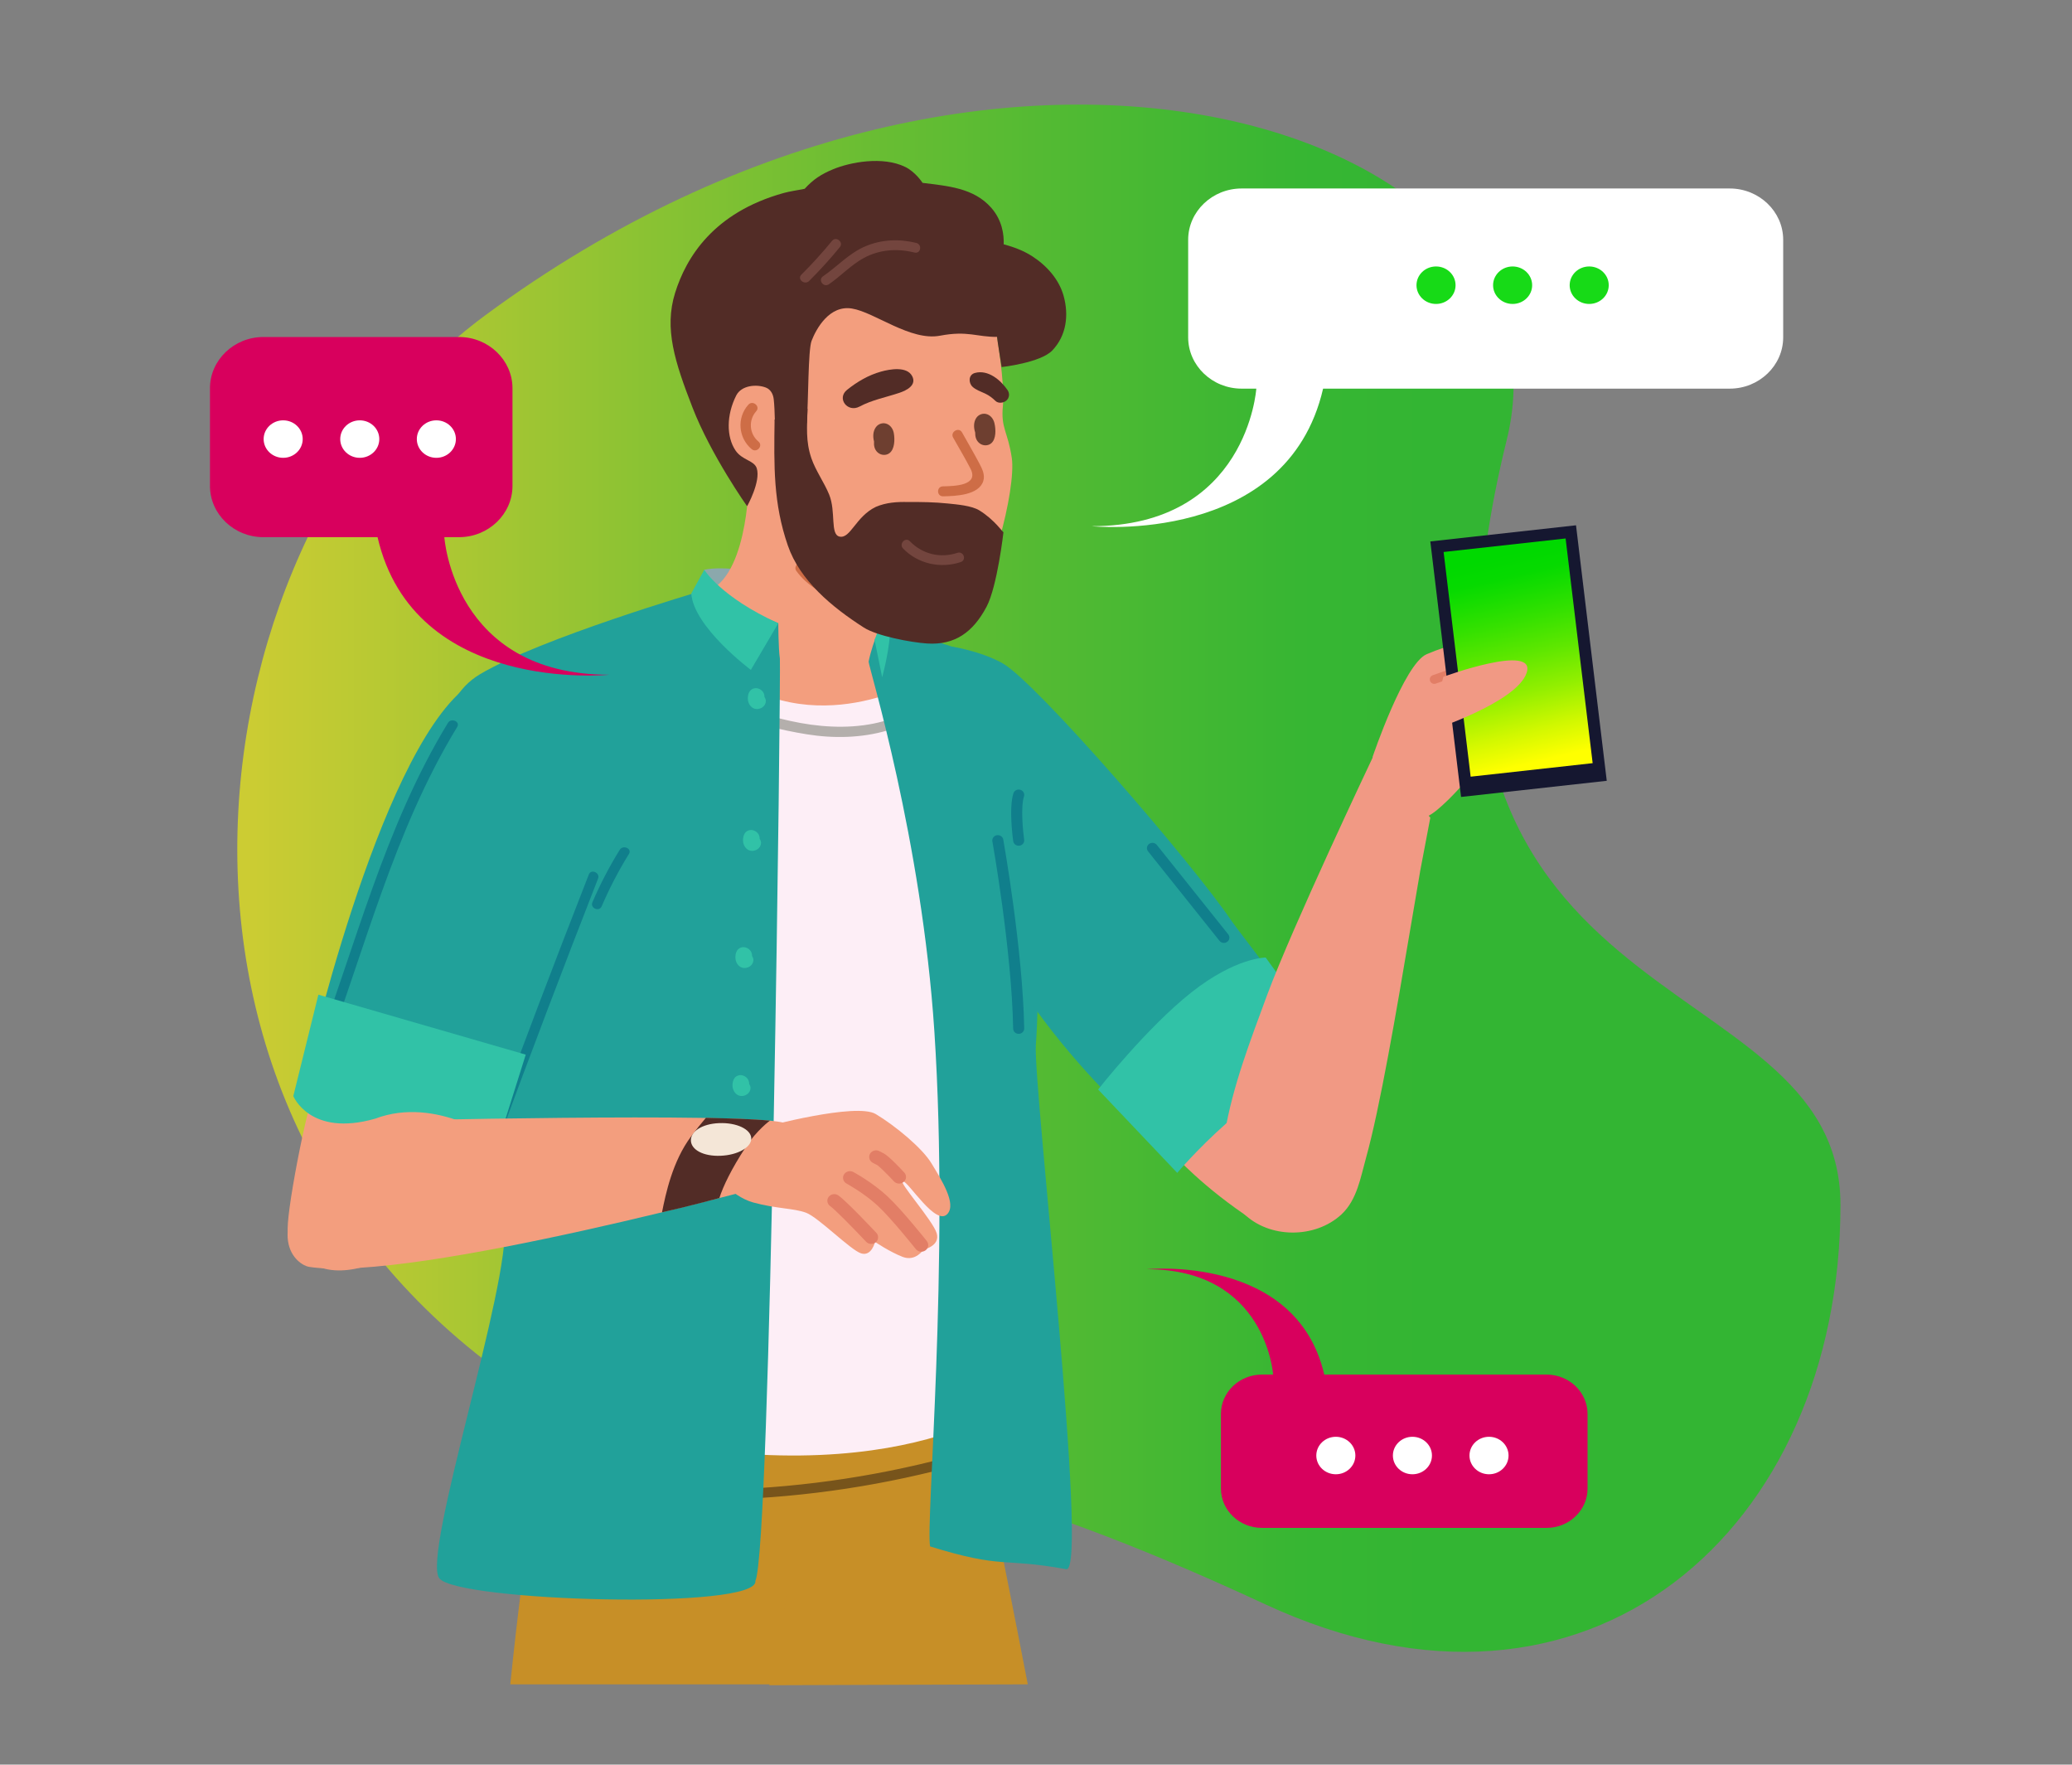 <svg width="498" height="424" viewBox="0 0 498 424" fill="none" xmlns="http://www.w3.org/2000/svg">
<rect x="0" y="0" width="498" height="424" fill="#808080" stroke="none"/>
<path opacity="0.6" d="M116.557 75.815C46.131 127.834 24.516 267.934 128.183 335.136C193.418 377.425 170.767 323.556 304.127 385.496C381.746 421.548 442.351 367.471 442.351 289.495C442.351 229.392 326.967 248.318 362.155 105.633C380.407 31.627 241.416 -16.409 116.557 75.815Z" fill="url(#paint0_linear)"/>
<path d="M210.674 404.715C223.02 364.167 232.276 338.855 232.276 338.855L130.329 346.513C130.329 346.513 126.06 371.347 122.647 404.715H210.674Z" fill="#C78F27"/>
<path d="M247.024 404.715C240.332 369.982 233.804 338.744 233.804 338.744L197.621 341.32L184.914 404.928L247.024 404.715Z" fill="#C78F27"/>
<path d="M132.634 235.742C132.594 233.851 132.956 231.865 134.842 230.888C135.666 230.461 136.523 230.355 137.377 230.443C137.861 229.233 138.619 228.172 139.923 227.548C141.132 226.97 142.394 226.932 143.64 227.155C145.457 224.799 148.033 223.532 151.095 225.814C153.587 227.67 155.73 229.986 157.443 232.525C158.729 234.43 161.321 238.069 160.177 240.399C155.936 249.047 152.074 257.911 148.072 266.674C148.923 266.905 148.56 268.179 147.705 267.947C147.633 267.928 147.564 267.905 147.493 267.887C147.178 268.501 146.321 268.127 146.269 267.535C142.351 266.358 138.813 264.682 137.166 260.733C135.17 255.95 136.571 250.721 137.081 245.778C134.227 242.858 130.325 239.164 132.634 235.742Z" fill="#FFA587"/>
<path d="M126.901 288.051C130.494 272.934 138.039 260.295 141.377 247.484C141.435 247.259 141.713 247.018 141.972 247.05C145.247 247.455 148.392 247.207 151.523 246.304C151.54 244.9 151.56 243.495 151.576 242.091C151.585 241.33 152.818 241.329 152.81 242.091C152.794 243.416 152.776 244.742 152.761 246.065C153.185 246.237 153.277 246.939 152.747 247.165C152.622 257.034 152.459 266.906 152.016 276.767C151.752 282.639 151.39 288.508 150.876 294.363C150.485 298.821 150.045 303.398 148.183 307.552C145.262 314.067 136.482 321.116 128.052 313.047C120.57 305.889 124.99 296.096 126.901 288.051Z" fill="#FFA587"/>
<path d="M151.522 232.795C151.796 232.795 152.065 232.668 152.224 232.432C152.478 232.061 152.371 231.561 151.982 231.318L145.18 227.044C144.79 226.8 144.271 226.905 144.018 227.276C143.765 227.648 143.872 228.147 144.261 228.391L151.063 232.664C151.205 232.753 151.365 232.795 151.522 232.795Z" fill="#ED835C"/>
<path d="M145.582 234.955C145.895 234.955 146.195 234.787 146.341 234.496C146.54 234.095 146.363 233.615 145.946 233.424L138.616 230.07C138.193 229.876 137.697 230.048 137.498 230.449C137.299 230.85 137.475 231.331 137.893 231.522L145.222 234.876C145.338 234.93 145.461 234.955 145.582 234.955Z" fill="#ED835C"/>
<path d="M141.417 238.999C141.759 238.999 142.079 238.797 142.205 238.472C142.364 238.055 142.14 237.591 141.705 237.438L134.28 234.819C133.847 234.665 133.363 234.88 133.202 235.297C133.044 235.713 133.267 236.176 133.702 236.329L141.127 238.949C141.222 238.983 141.321 238.999 141.417 238.999Z" fill="#ED835C"/>
<path d="M111.378 243.142C111.416 243.142 111.452 243.139 111.489 243.131C111.792 243.074 111.988 242.792 111.928 242.501C111.813 241.95 109.924 228.306 109.205 223.098C109.161 222.803 108.882 222.599 108.577 222.637C108.269 222.676 108.053 222.946 108.095 223.239C108.2 224.006 110.687 242.013 110.831 242.71C110.884 242.964 111.118 243.142 111.378 243.142Z" fill="black"/>
<path d="M179.866 137.18C179.866 137.18 173.583 135.998 169.27 136.898L167.301 142.717H178.712L179.866 137.18Z" fill="#8BA8AC"/>
<path d="M238.347 347.13C201.111 358.781 163.062 360.931 124.481 354.426C122.904 354.16 122.228 356.475 123.816 356.743C162.845 363.325 201.334 361.236 239.014 349.447C240.539 348.969 239.886 346.647 238.347 347.13Z" fill="#77541B"/>
<path d="M179.932 116.353C179.932 116.353 179.657 140.295 168.668 142.5C159.571 144.326 151.336 149.645 151.336 149.645C151.336 149.645 175.411 209.009 193.779 209.106C212.145 209.204 220.835 163.768 225.05 155.163L211.447 150.415L214.875 134.486L179.932 116.353Z" fill="#F39E7E"/>
<path d="M219.344 164.323C219.344 164.323 190.312 180.298 168.42 156.196C168.42 156.196 162.603 202.773 184.106 210.634C205.61 218.496 226.026 176.091 219.344 164.323Z" fill="#FDEEF6"/>
<path d="M160.183 157.39C166.999 166.551 178.862 170.767 189.92 173.225C202.988 176.13 218.061 175.184 226.433 163.782C227.358 162.522 229.456 163.829 228.525 165.098C220.655 175.818 206.808 178.517 193.923 176.44C181.041 174.366 166.225 169.616 158.326 158.999C157.401 157.753 159.248 156.132 160.183 157.39Z" fill="#B4AFAC"/>
<path d="M220.972 184.108L241.21 338.17C241.21 338.17 205.174 364.137 125.132 338.254C109.516 333.203 149.468 186.524 149.468 186.524L220.972 184.108Z" fill="#FDEEF6"/>
<path d="M208.767 158.991C209.326 156.197 210.358 153.526 210.358 153.526C210.358 153.526 210.918 153.379 211.722 152.394C212.18 151.833 211.515 149.646 211.515 149.646L233.14 156.811C233.14 156.811 252.585 198.73 248.965 251.144C248.3 260.782 261.868 378.062 256.269 377.046C240.752 374.228 241.209 377.055 223.553 371.579C222.429 366.154 228.229 303.5 224.577 247.88C221.541 201.684 208.876 160.577 208.767 158.991Z" fill="#21A19A"/>
<path d="M121.259 294.016C114.183 227.58 93.133 175.182 115.411 161.976C130.042 153.302 168.425 142.046 168.425 142.046L187.066 149.754C187.066 149.754 187.066 155.717 187.443 158.255C187.683 161.753 185.282 372.132 181.555 379.846C182.569 386.936 109.805 384.826 105.578 379.231C101.336 373.616 122.786 308.353 121.259 294.016Z" fill="#21A19A"/>
<path d="M296.124 221.456C297.601 223.649 320.966 253.433 320.196 255.936C316.925 266.554 299.391 276.107 286.155 279.44C283.393 280.135 249.551 251.551 235.8 220.135C222.244 189.165 228.757 155.363 228.757 155.363C228.757 155.363 235.661 156.415 240.966 159.373C249.001 163.853 286.693 207.458 296.124 221.456Z" fill="#21A19A"/>
<path d="M119.189 268.789C119.189 268.789 86.265 267.912 73.214 259.22C73.214 259.22 90.648 181.899 112.004 165.154C127.97 152.636 153.961 188.724 153.193 203.726C152.427 218.727 119.189 268.789 119.189 268.789Z" fill="#21A19A"/>
<path d="M187.065 149.755L180.465 160.962C180.465 160.962 166.689 150.675 166.146 142.596L169.27 136.899C169.27 136.898 173.25 143.5 187.065 149.755Z" fill="#31C2A7"/>
<path d="M210.193 153.714L212.027 162.73C212.027 162.73 214.187 154.821 213.827 150.863L212.03 147.546C212.031 147.547 211.035 151.964 210.193 153.714Z" fill="#31C2A7"/>
<path d="M107.662 173.696C108.449 172.406 110.679 173.372 109.884 174.676C94.605 199.741 87.711 228.235 77.463 255.304C76.926 256.722 74.707 255.736 75.242 254.325C85.49 227.256 92.382 198.761 107.662 173.696Z" fill="#107F8C"/>
<path d="M143.742 211.106C135.505 232.152 127.482 253.276 119.674 274.472C119.149 275.895 116.93 274.907 117.453 273.493C125.26 252.297 133.285 231.173 141.521 210.127C142.074 208.713 144.292 209.698 143.742 211.106Z" fill="#107F8C"/>
<path d="M148.943 204.205C149.738 202.92 151.968 203.886 151.165 205.185C148.658 209.237 146.475 213.428 144.605 217.784C144.005 219.18 141.784 218.199 142.383 216.805C144.254 212.449 146.437 208.257 148.943 204.205Z" fill="#107F8C"/>
<path d="M179.016 200.218C179.442 199.587 180.24 199.299 180.997 199.494C181.645 199.661 182.186 200.111 182.432 200.71C182.55 200.997 182.596 201.291 182.595 201.586C182.621 201.623 182.65 201.654 182.675 201.697C183.353 202.863 182.489 204.181 181.193 204.412C179.628 204.691 178.611 203.339 178.58 201.971C178.567 201.391 178.683 200.713 179.016 200.218Z" fill="#31C2A7"/>
<path d="M180.172 166.14C180.597 165.508 181.396 165.222 182.153 165.417C182.8 165.582 183.341 166.033 183.587 166.631C183.705 166.919 183.751 167.212 183.75 167.507C183.777 167.544 183.806 167.577 183.83 167.619C184.508 168.784 183.644 170.102 182.348 170.333C180.784 170.613 179.767 169.26 179.736 167.892C179.722 167.312 179.839 166.634 180.172 166.14Z" fill="#31C2A7"/>
<path d="M177.183 228.366C177.609 227.735 178.408 227.447 179.165 227.642C179.812 227.809 180.353 228.259 180.599 228.857C180.717 229.145 180.763 229.439 180.762 229.734C180.789 229.77 180.818 229.802 180.842 229.845C181.518 231.009 180.655 232.327 179.359 232.559C177.794 232.839 176.778 231.487 176.748 230.117C176.734 229.536 176.849 228.859 177.183 228.366Z" fill="#31C2A7"/>
<path d="M176.488 259.118C176.914 258.487 177.713 258.2 178.472 258.395C179.119 258.561 179.66 259.012 179.906 259.609C180.024 259.897 180.07 260.191 180.069 260.486C180.096 260.523 180.125 260.554 180.149 260.598C180.826 261.761 179.962 263.079 178.666 263.311C177.102 263.591 176.085 262.239 176.054 260.87C176.04 260.29 176.156 259.612 176.488 259.118Z" fill="#31C2A7"/>
<path d="M239.496 80.086C239.496 80.086 241.578 92.199 241.044 97.561C240.51 102.924 242.249 103.697 243.185 110.046C244.258 117.319 238.07 142.74 231.243 146.701C221.493 152.356 204.901 143.552 201.143 142.441C197.386 141.328 187.095 136.475 181.872 126.32C176.651 116.165 170.129 101.254 171.383 85.713C172.638 70.171 187.886 56.447 206.451 56.318C225.015 56.19 237.682 72.806 239.496 80.086Z" fill="#F39E7E"/>
<path d="M239.017 101.704C238.796 100.771 238.242 99.951 237.36 99.58C236.366 99.161 235.206 99.55 234.629 100.447C233.977 101.463 233.998 102.755 234.382 103.915C234.36 104.886 234.596 105.83 235.379 106.473C236.21 107.156 237.432 107.198 238.244 106.509C239.451 105.487 239.361 103.168 239.017 101.704Z" fill="#6E3F30"/>
<path d="M214.833 104.125C214.667 103.181 214.162 102.332 213.302 101.913C212.335 101.442 211.152 101.767 210.524 102.632C209.813 103.61 209.758 104.902 210.073 106.082C209.996 107.051 210.174 108.005 210.92 108.691C211.71 109.417 212.927 109.525 213.779 108.882C215.045 107.927 215.092 105.607 214.833 104.125Z" fill="#6E3F30"/>
<path d="M235.407 111.397C234.07 108.865 232.611 106.386 231.214 103.885C230.453 102.524 228.319 103.774 229.077 105.135C230.473 107.633 231.97 110.102 233.27 112.646C235.333 116.682 229.403 116.802 226.645 116.858C225.035 116.891 225.079 119.29 226.692 119.258C229.699 119.198 235.28 118.997 236.332 115.569C236.783 114.095 236.091 112.693 235.407 111.397Z" fill="#CE6D46"/>
<path d="M162.259 70.371C164.911 61.877 171.459 51.081 188.332 46.381C189.92 45.938 191.662 45.726 193.399 45.364C195.475 43.092 197.372 41.852 200.286 40.648C204.298 38.993 212.113 37.456 217.563 40.106C220.027 41.304 221.711 43.89 221.735 43.939C227.76 44.702 234.034 45.122 238.256 49.937C240.878 52.928 241.318 56.374 241.238 58.697C243.639 59.353 245.966 60.206 248.055 61.549C251.576 63.811 254.527 67.109 255.636 71.089C256.909 75.659 256.355 80.608 252.914 84.21C250.089 87.167 240.738 88.203 240.738 88.203C240.738 88.203 239.59 81.105 239.639 80.944C234.839 81.001 232.601 79.392 225.932 80.661C218.828 82.013 210.256 75.041 204.781 74.138C199.308 73.234 196.151 79.061 195.059 81.899C194.212 84.1 194.312 96.138 193.91 101.683C191.446 102.714 188.511 102.637 186.255 101.528C186.195 99.103 186.107 97.093 185.958 95.885C185.813 94.69 185.233 93.576 184.07 93.123C181.891 92.274 178.218 92.535 176.952 95.026C174.567 99.719 174.575 104.979 176.779 108.239C178.384 110.612 181.274 110.613 181.883 112.52C182.901 115.704 179.568 121.646 179.568 121.646C179.568 121.646 170.883 109.384 166.443 97.925C162.211 87.014 159.574 78.972 162.259 70.371Z" fill="#522C26"/>
<path d="M179.864 97.239C180.919 96.068 182.815 97.633 181.762 98.804C179.84 100.94 180.073 104.242 182.292 106.099C183.508 107.116 181.876 108.936 180.661 107.92C177.421 105.209 177.052 100.364 179.864 97.239Z" fill="#CE6D46"/>
<path d="M197.807 66.392C201.273 64.019 204.06 60.839 208.021 59.166C211.887 57.534 216.161 57.352 220.22 58.371C221.732 58.751 221.308 61.063 219.781 60.679C215.663 59.646 211.399 59.952 207.648 61.972C204.522 63.656 202.128 66.317 199.222 68.305C197.937 69.184 196.524 67.269 197.807 66.392Z" fill="#73453E"/>
<path d="M192.604 66.001C195.209 63.41 197.668 60.698 199.984 57.867C200.957 56.677 202.829 58.185 201.859 59.373C199.543 62.205 197.083 64.916 194.479 67.507C193.39 68.589 191.509 67.091 192.604 66.001Z" fill="#73453E"/>
<path d="M203.606 93.656C206.047 91.717 208.706 90.137 211.772 89.283C213.904 88.689 217.979 87.969 219.238 90.374C220.369 92.53 217.963 93.786 216.168 94.389C212.935 95.476 209.623 96.072 206.591 97.691C203.712 99.228 201.011 95.716 203.606 93.656Z" fill="#522C26"/>
<path d="M234.319 89.615C237.503 88.738 240.536 91.357 242.163 93.729C242.709 94.527 242.633 95.597 241.876 96.246C241.194 96.831 239.947 97.013 239.239 96.317C238.507 95.597 237.725 95.017 236.786 94.569C235.775 94.087 234.536 93.699 233.728 92.917C232.753 91.976 232.726 90.053 234.319 89.615Z" fill="#522C26"/>
<path d="M193.255 135.665C195.882 139.283 200.222 141.455 204.277 143.325C208.23 145.148 212.362 146.531 216.608 147.569C218.131 147.941 217.309 150.151 215.792 149.78C210.977 148.603 206.337 146.966 201.908 144.8C197.991 142.884 193.975 140.738 191.411 137.207C190.521 135.979 192.356 134.426 193.255 135.665Z" fill="#CE6D46"/>
<path d="M235.396 122.643C233.525 121.487 229.984 121.204 227.804 120.98C224.653 120.655 221.449 120.598 218.285 120.629C215.614 120.555 212.965 120.731 210.505 121.792C205.644 124.131 204.417 129.51 201.778 128.932C199.473 128.427 200.961 122.981 199.297 118.865C198.131 115.982 196.019 113.059 195.02 110.125C193.6 105.954 193.994 102.609 194.083 98.222C191.671 99.456 188.582 99.585 186.171 100.819C186.013 112.054 185.852 120.921 189.353 131.072C192.256 139.49 199.927 145.859 207.612 150.786C210.815 152.841 219.004 154.369 222.809 154.617C229.474 155.053 233.842 151.945 237.104 145.812C239.7 140.929 241.183 127.848 241.183 127.848C241.151 128.115 239.122 124.945 235.396 122.643Z" fill="#522C26"/>
<path d="M218.676 130.043C221.654 133.117 225.944 134.216 230.106 132.838C231.597 132.345 232.385 134.565 230.898 135.059C225.987 136.685 220.598 135.459 217.048 131.795C215.987 130.698 217.603 128.934 218.676 130.043Z" fill="#73453E"/>
<path d="M118.746 263.197C116.856 266.364 108.75 292.409 108.75 292.409C108.75 292.409 77.437 318.833 69.237 295.904C68.39 293.532 73.77 265.031 76.052 260.842C87.894 258.735 107.186 266.287 118.746 263.197Z" fill="#F39E7E"/>
<path d="M126.362 253.41L76.523 239L70.497 263.367C70.497 263.367 74.505 273.284 90.199 268.788C105.023 263.196 119.8 274.242 119.8 274.242L126.362 253.41Z" fill="#31C2A7"/>
<path d="M282.082 277.397C282.082 277.397 289.19 285.391 301.246 293.244C313.301 301.096 328.908 265.758 328.908 265.758L314.249 249.255L282.082 277.397Z" fill="#F19984"/>
<path d="M304.208 230.084C304.208 230.084 297.013 230.014 286.297 238.491C275.582 246.968 263.93 261.788 263.93 261.788L282.947 281.821C282.947 281.821 301.541 259.58 321.222 253.569L304.208 230.084Z" fill="#31C2A7"/>
<path d="M244.838 248.415C244.116 248.415 243.526 247.86 243.512 247.164C243.172 228.333 238.562 202.416 238.515 202.157C238.391 201.464 238.876 200.806 239.598 200.687C240.318 200.565 241.008 201.033 241.13 201.725C241.179 201.987 245.824 228.092 246.166 247.12C246.18 247.822 245.594 248.402 244.861 248.414C244.854 248.415 244.846 248.415 244.838 248.415Z" fill="#107F8C"/>
<path d="M244.838 203.216C244.186 203.216 243.616 202.754 243.525 202.116C243.479 201.798 242.411 194.258 243.571 190.617C243.785 189.943 244.53 189.567 245.229 189.772C245.929 189.977 246.325 190.689 246.109 191.362C245.29 193.94 245.864 199.748 246.155 201.768C246.256 202.464 245.749 203.108 245.023 203.205C244.96 203.213 244.898 203.216 244.838 203.216Z" fill="#107F8C"/>
<path d="M294.156 226.56C293.757 226.56 293.363 226.389 293.102 226.061L275.937 204.57C275.49 204.011 275.601 203.212 276.183 202.785C276.767 202.357 277.598 202.463 278.043 203.021L295.209 224.512C295.656 225.071 295.545 225.87 294.963 226.298C294.721 226.475 294.438 226.56 294.156 226.56Z" fill="#107F8C"/>
<path d="M294.343 272.393C296.313 260.813 300.502 250.089 304.554 239.073C307.62 230.82 313.917 216.625 319.532 204.348C322.08 198.786 324.48 193.596 326.383 189.53C328.826 184.308 330.438 180.91 330.438 180.91L343.775 196.466C343.439 198.218 341.788 206.813 341.296 209.502C341.3 209.524 341.3 209.524 341.3 209.524C340.586 213.673 339.724 218.779 338.765 224.392C335.678 242.741 331.649 266.311 328.322 278.209C327.024 282.84 326.183 288.283 322.428 291.788C316.123 297.651 305.047 297.668 298.864 291.536C293.525 286.239 293.138 279.352 294.343 272.393Z" fill="#F19984"/>
<path d="M329.933 181.782C329.933 181.782 337.456 159.547 342.887 157.197C348.319 154.848 357.051 152.522 361.752 152.805C366.735 153.105 374.353 153.362 375.285 156.759C376.421 160.905 362.71 160.088 361.681 161.184C360.654 162.28 374.635 160.641 378.032 161.671C381.43 162.701 379.816 166.715 379.816 166.715C379.816 166.715 381.408 170.077 378.452 172.01C375.496 173.942 371.204 175.532 371.204 175.532C371.204 175.532 374.007 178.307 371.773 180.002C369.542 181.697 357.683 183.617 354.905 185.489C352.131 187.363 349.845 190.982 345.126 194.833C340.409 198.684 331.967 198.861 331.967 198.861L329.933 181.782Z" fill="#F19984"/>
<path d="M344.719 163.25L351.923 160.756" stroke="#E27E66" stroke-width="2.143" stroke-miterlimit="10" stroke-linecap="round"/>
<path d="M378.791 126.218L343.772 130.096L351.162 191.491L386.18 187.612L378.791 126.218Z" fill="#151730"/>
<path d="M382.79 183.373L353.468 186.621L346.968 132.633L376.29 129.384L382.79 183.373Z" fill="url(#paint1_linear)"/>
<path d="M343.633 175.61C343.633 175.61 364.535 168.896 366.93 161.657C369.323 154.418 346.906 162.622 346.906 162.622" fill="#F19984"/>
<path d="M79.214 277.256C84.453 271.502 89.721 269.345 89.721 269.345C89.721 269.345 177.979 267.219 188.074 269.715C195.577 271.57 187.755 283.964 187.755 283.964C187.755 283.964 99.195 308.304 74.256 304.399C71.678 303.995 61.761 297.367 79.214 277.256Z" fill="#F39E7E"/>
<path d="M183.767 270.785C183.767 270.785 205.757 264.85 210.493 267.693C215.227 270.535 221.659 275.86 223.874 279.524C226.221 283.408 229.973 289.241 227.695 291.703C224.915 294.71 218.449 284.027 217.024 283.826C215.598 283.628 224.201 293.236 225.131 296.313C226.061 299.391 221.956 300.271 221.956 300.271C221.956 300.271 220.052 303.212 216.942 302.003C213.834 300.796 210.31 298.411 210.31 298.411C210.31 298.411 209.509 301.95 206.971 301.162C204.43 300.375 196.703 292.499 193.737 291.396C190.771 290.292 186.642 290.465 181.055 288.939C175.47 287.411 170.937 281.185 170.937 281.185L183.767 270.785Z" fill="#F39E7E"/>
<path d="M202.904 283.892C203.044 284.092 203.234 284.266 203.468 284.392C203.512 284.415 207.688 286.688 210.941 289.702C214.265 292.78 220.056 300.062 220.113 300.135C220.67 300.835 221.713 300.97 222.443 300.438C223.173 299.904 223.296 298.898 222.758 298.202C222.516 297.895 216.757 290.657 213.251 287.409C209.682 284.102 205.285 281.714 205.1 281.612C204.301 281.182 203.287 281.452 202.838 282.222C202.519 282.763 202.566 283.407 202.904 283.892Z" fill="#E27E66"/>
<path d="M199.134 289.407C199.239 289.557 199.37 289.692 199.531 289.805C200.788 290.689 205.492 295.524 208.161 298.364C208.775 299.019 209.825 299.07 210.507 298.482C211.19 297.89 211.228 296.866 210.628 296.23C209.9 295.454 203.443 288.603 201.498 287.234C200.757 286.712 199.716 286.866 199.174 287.578C198.748 288.132 198.756 288.864 199.134 289.407Z" fill="#E27E66"/>
<path d="M209.187 278.888C209.332 279.096 209.528 279.273 209.774 279.402L210.82 279.945C211.343 280.247 213.331 282.214 214.854 283.858C215.465 284.516 216.515 284.577 217.2 283.992C217.887 283.405 217.954 282.415 217.338 281.738C216.247 280.56 213.581 277.752 212.404 277.141L211.358 276.599C210.55 276.178 209.542 276.466 209.103 277.24C208.801 277.779 208.854 278.409 209.187 278.888Z" fill="#E27E66"/>
<path d="M169.666 268.59C168.487 269.968 167.55 271.14 166.088 273.077C161.644 279.01 159.987 286.898 159.114 291.292C164.534 290.107 172.879 287.88 172.898 287.868C173.8 285.047 175.788 280.888 179.208 275.667C181.917 271.525 185.045 269.268 185.045 269.268C180.69 268.849 175.6 268.746 169.666 268.59Z" fill="#522C26"/>
<path d="M172.838 269.867C168.664 270.031 165.962 271.922 166.055 274.087C166.148 276.254 169.002 277.876 173.176 277.712C177.35 277.548 180.657 275.657 180.564 273.49C180.471 271.323 177.013 269.701 172.838 269.867Z" fill="#F4E6D7"/>
<path d="M415.743 45.289H298.415C291.352 45.289 285.573 50.832 285.573 57.608V81.064C285.573 87.84 291.352 93.383 298.415 93.383H301.949C301.949 93.383 299.808 126.439 262.353 126.439C262.353 126.439 309.261 131.212 318.001 93.383H415.743C422.806 93.383 428.585 87.84 428.585 81.064V57.608C428.585 50.832 422.806 45.289 415.743 45.289Z" fill="white"/>
<path d="M371.731 367.121H303.28C297.87 367.121 293.445 362.876 293.445 357.686V339.722C293.445 334.533 297.87 330.288 303.28 330.288H305.986C305.986 330.288 304.347 304.972 275.662 304.972C275.662 304.972 311.587 301.317 318.279 330.288H371.73C377.14 330.288 381.565 334.533 381.565 339.722V357.686C381.566 362.875 377.14 367.121 371.731 367.121Z" fill="#D8005D"/>
<path d="M63.306 80.977H110.332C117.395 80.977 123.174 86.521 123.174 93.296V116.753C123.174 123.528 117.395 129.072 110.332 129.072H106.798C106.798 129.072 108.938 162.128 146.394 162.128C146.394 162.128 99.486 166.9 90.746 129.072H63.306C56.243 129.072 50.464 123.528 50.464 116.753V93.296C50.464 86.521 56.243 80.977 63.306 80.977Z" fill="#D8005D"/>
<path d="M345.146 73.033C347.739 73.033 349.841 71.017 349.841 68.53C349.841 66.043 347.739 64.026 345.146 64.026C342.553 64.026 340.451 66.043 340.451 68.53C340.451 71.017 342.553 73.033 345.146 73.033Z" fill="#17DA17"/>
<path d="M363.554 73.033C366.147 73.033 368.249 71.017 368.249 68.53C368.249 66.043 366.147 64.026 363.554 64.026C360.961 64.026 358.859 66.043 358.859 68.53C358.859 71.017 360.961 73.033 363.554 73.033Z" fill="#17DA17"/>
<path d="M381.961 73.033C384.554 73.033 386.656 71.017 386.656 68.53C386.656 66.043 384.554 64.026 381.961 64.026C379.368 64.026 377.266 66.043 377.266 68.53C377.266 71.017 379.368 73.033 381.961 73.033Z" fill="#17DA17"/>
<path d="M68.061 110.006C70.653 110.006 72.755 107.99 72.755 105.502C72.755 103.015 70.653 100.999 68.061 100.999C65.468 100.999 63.366 103.015 63.366 105.502C63.366 107.99 65.468 110.006 68.061 110.006Z" fill="white"/>
<path d="M86.469 110.006C89.062 110.006 91.164 107.99 91.164 105.502C91.164 103.015 89.062 100.999 86.469 100.999C83.876 100.999 81.774 103.015 81.774 105.502C81.774 107.99 83.876 110.006 86.469 110.006Z" fill="white"/>
<path d="M104.877 110.006C107.47 110.006 109.572 107.99 109.572 105.502C109.572 103.015 107.47 100.999 104.877 100.999C102.284 100.999 100.182 103.015 100.182 105.502C100.182 107.99 102.284 110.006 104.877 110.006Z" fill="white"/>
<path d="M321.064 354.24C323.657 354.24 325.759 352.224 325.759 349.737C325.759 347.249 323.657 345.233 321.064 345.233C318.471 345.233 316.369 347.249 316.369 349.737C316.369 352.224 318.471 354.24 321.064 354.24Z" fill="white"/>
<path d="M339.473 354.24C342.066 354.24 344.167 352.224 344.167 349.736C344.167 347.249 342.066 345.233 339.473 345.233C336.88 345.233 334.778 347.249 334.778 349.736C334.778 352.224 336.88 354.24 339.473 354.24Z" fill="white"/>
<path d="M357.881 354.24C360.474 354.24 362.576 352.224 362.576 349.736C362.576 347.249 360.474 345.233 357.881 345.233C355.288 345.233 353.186 347.249 353.186 349.736C353.186 352.224 355.288 354.24 357.881 354.24Z" fill="white"/>
<defs>
<linearGradient id="paint0_linear" x1="57.032" y1="211.022" x2="442.351" y2="211.022" gradientUnits="userSpaceOnUse">
<stop offset="0.006" stop-color="#FFFF00"/>
<stop offset="0.118" stop-color="#D1F800"/>
<stop offset="0.253" stop-color="#92EF00"/>
<stop offset="0.386" stop-color="#5EE700"/>
<stop offset="0.506" stop-color="#35E100"/>
<stop offset="0.6" stop-color="#18DD00"/>
<stop offset="0.665" stop-color="#06DA00"/>
<stop offset="0.744" stop-color="#00D900"/>
</linearGradient>
<linearGradient id="paint1_linear" x1="371.311" y1="183.071" x2="355.647" y2="116.725" gradientUnits="userSpaceOnUse">
<stop offset="0.006" stop-color="#FFFF00"/>
<stop offset="0.118" stop-color="#D1F800"/>
<stop offset="0.253" stop-color="#92EF00"/>
<stop offset="0.386" stop-color="#5EE700"/>
<stop offset="0.506" stop-color="#35E100"/>
<stop offset="0.6" stop-color="#18DD00"/>
<stop offset="0.665" stop-color="#06DA00"/>
<stop offset="0.744" stop-color="#00D900"/>
</linearGradient>
</defs>
</svg>
